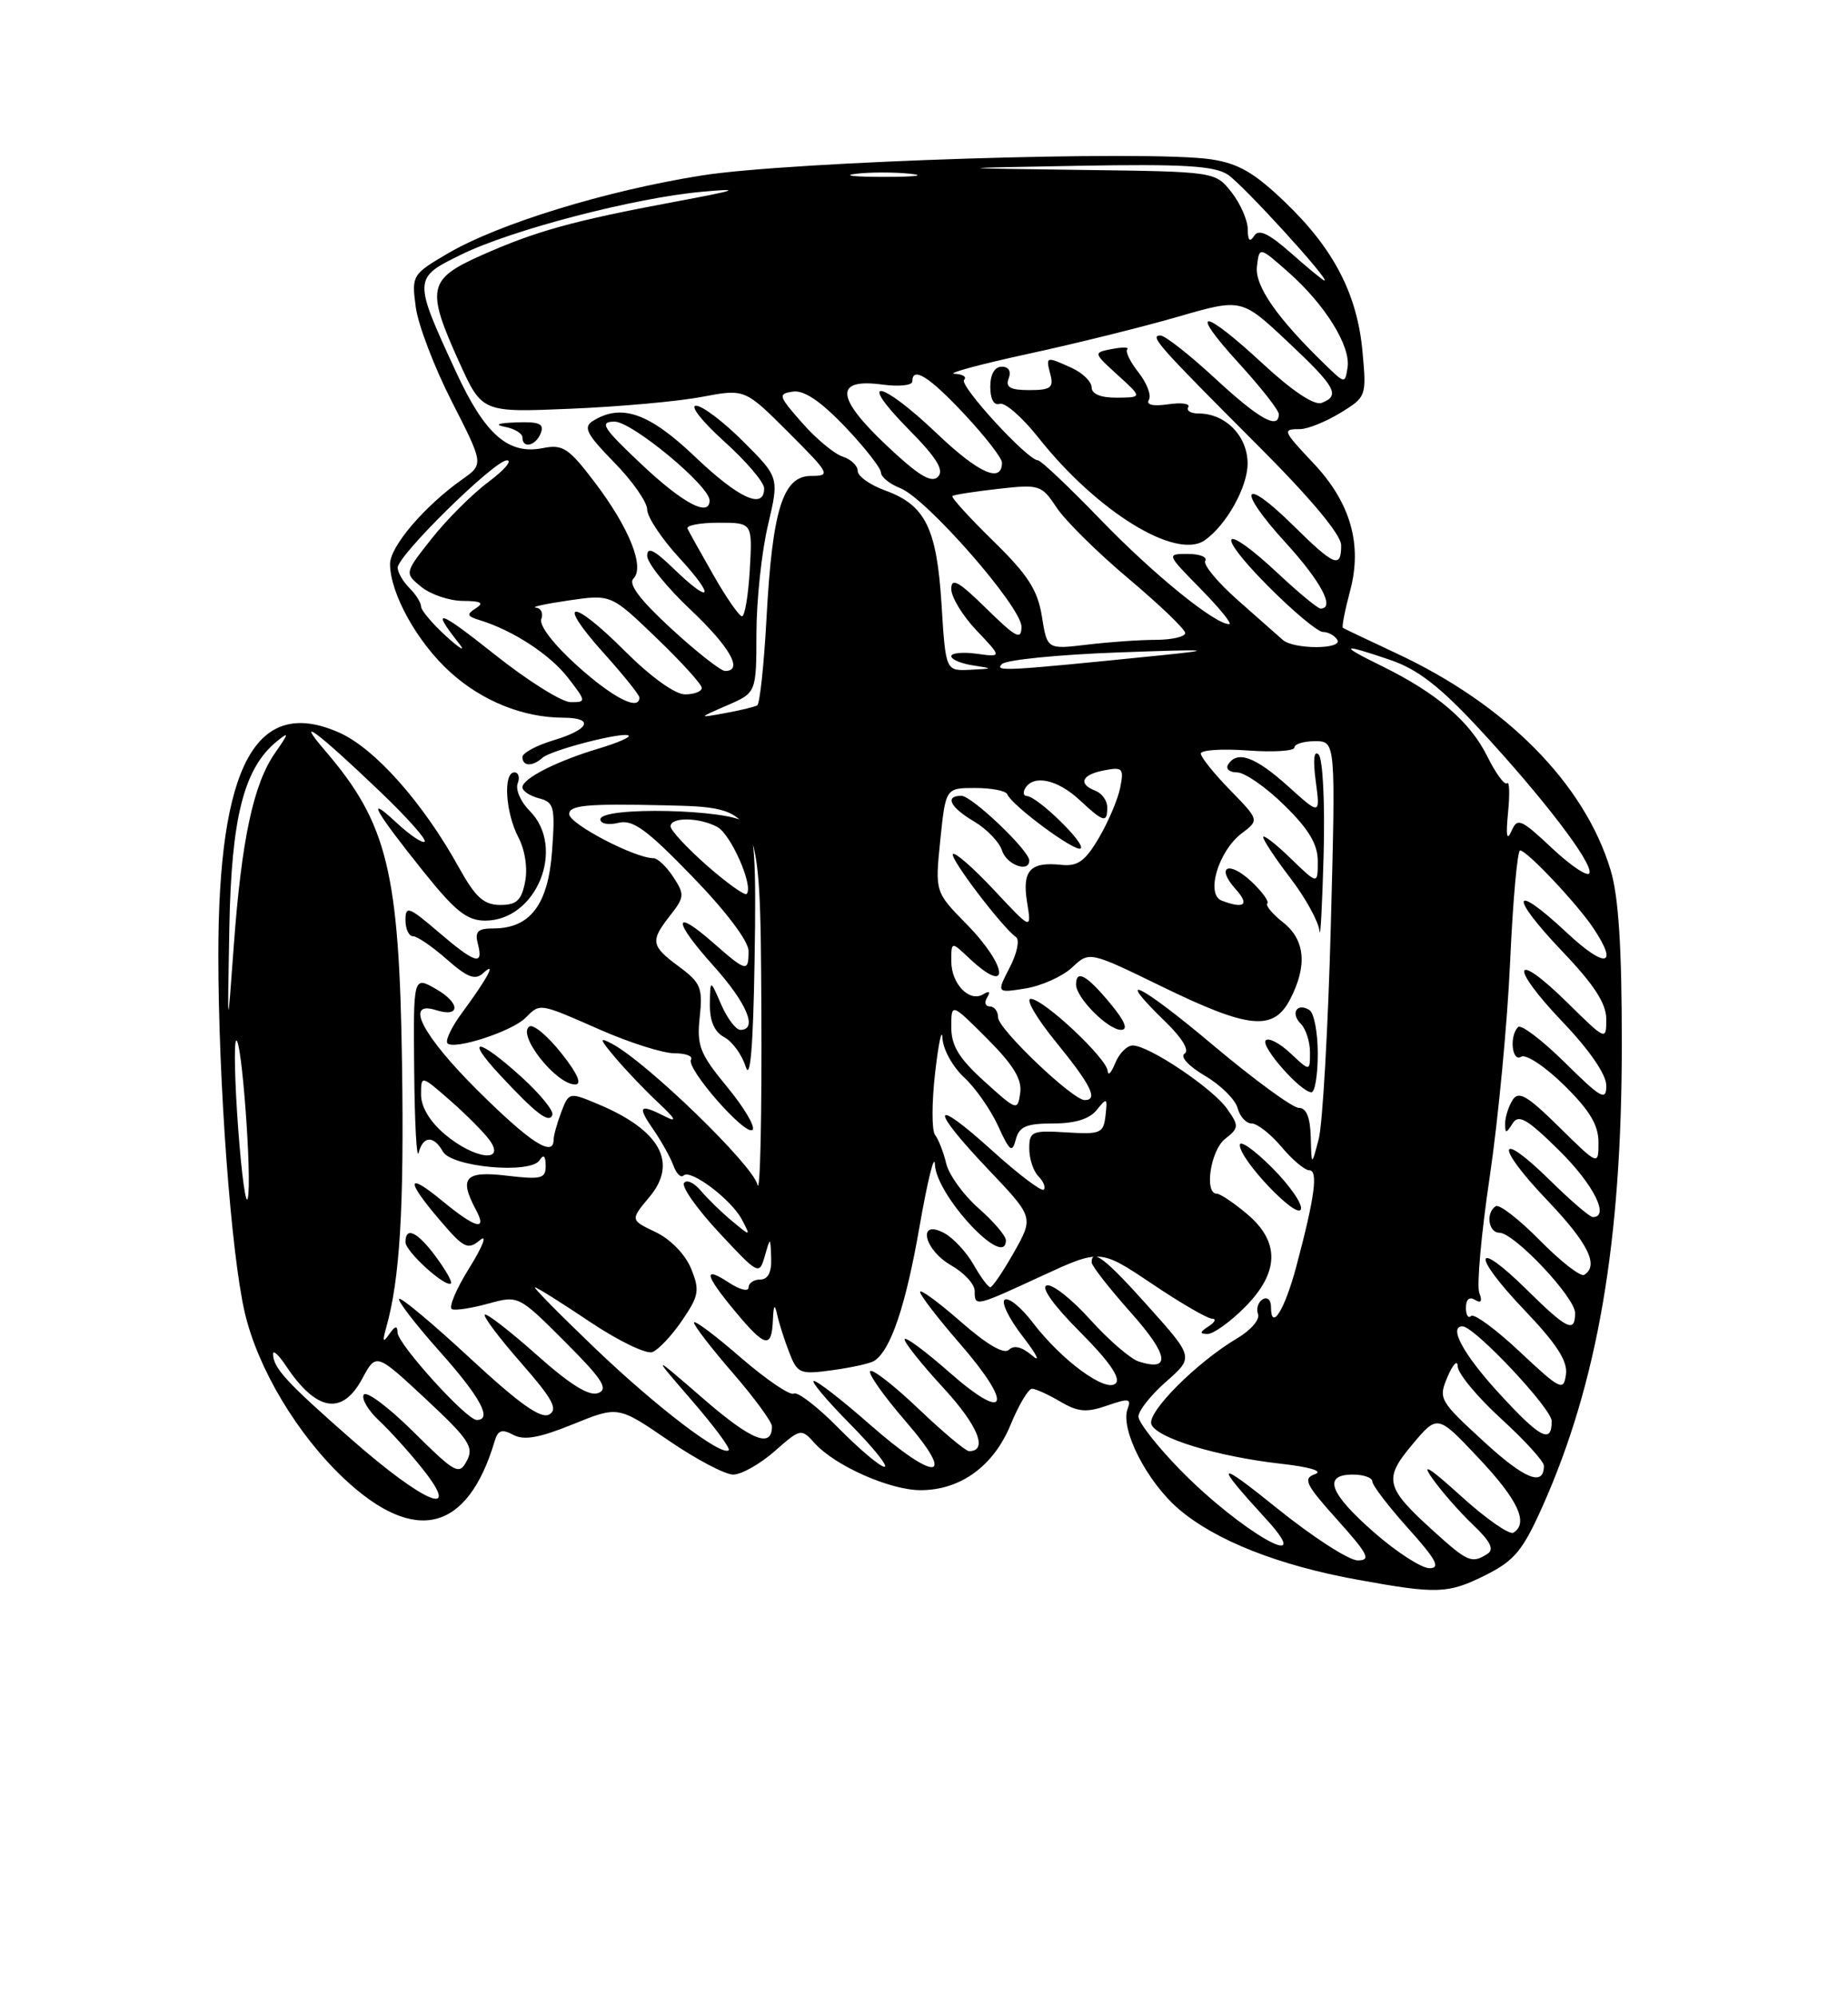 <?xml version="1.0" encoding="UTF-8" standalone="no"?>
<!DOCTYPE svg PUBLIC "-//W3C//DTD SVG 1.1//EN" "http://www.w3.org/Graphics/SVG/1.1/DTD/svg11.dtd" >
<svg xmlns="http://www.w3.org/2000/svg" xmlns:xlink="http://www.w3.org/1999/xlink" version="1.1" viewBox="0 0 237 256">
 <g >
 <path fill="currentColor"
d=" M 190.57 201.86 C 194.21 200.04 195.30 198.72 197.81 193.11 C 204.88 177.27 207.99 159.23 207.99 133.91 C 208.00 121.47 207.58 114.92 206.56 111.54 C 203.22 100.45 193.16 90.28 179.00 83.70 C 175.43 82.03 172.37 80.58 172.22 80.47 C 172.06 80.36 172.48 78.22 173.15 75.72 C 174.74 69.78 173.20 64.42 168.47 59.40 C 164.47 55.15 164.41 55.00 166.75 55.00 C 167.71 54.99 170.02 54.06 171.88 52.93 C 175.22 50.89 175.26 50.79 174.74 45.11 C 174.07 37.72 171.07 31.91 164.79 25.90 C 160.86 22.13 158.81 20.94 155.30 20.42 C 147.37 19.23 101.33 20.69 90.00 22.49 C 77.67 24.45 63.97 28.66 57.42 32.49 C 52.85 35.17 52.78 35.30 53.32 39.36 C 53.62 41.64 55.71 47.10 57.96 51.50 C 62.04 59.50 62.04 59.50 59.27 61.45 C 54.41 64.89 50.00 70.07 50.02 72.32 C 50.06 76.13 53.55 82.38 57.77 86.18 C 61.87 89.88 67.12 91.98 72.25 91.99 C 76.26 92.00 75.61 93.50 71.00 94.88 C 68.80 95.54 67.00 96.51 67.00 97.04 C 67.00 98.23 68.29 98.28 69.55 97.14 C 70.65 96.13 80.06 93.72 80.63 94.29 C 80.84 94.51 79.10 95.25 76.76 95.95 C 71.42 97.54 67.00 99.79 67.00 100.91 C 67.00 101.38 67.96 102.02 69.12 102.32 C 71.07 102.83 71.21 103.41 70.80 109.09 C 70.30 115.96 67.99 119.00 63.27 119.00 C 61.26 119.00 60.87 119.39 61.29 121.00 C 62.03 123.84 60.95 123.50 56.18 119.42 C 52.43 116.21 52.00 116.06 52.00 117.92 C 52.00 119.06 52.43 120.00 52.97 120.00 C 53.50 120.00 55.45 121.33 57.30 122.96 C 59.98 125.32 60.95 125.67 61.99 124.71 C 63.77 123.06 62.51 125.41 59.25 129.82 C 57.90 131.64 57.07 133.40 57.39 133.73 C 58.27 134.60 65.67 132.19 67.38 130.47 C 69.30 128.55 69.07 128.52 77.00 132.00 C 80.76 133.65 85.02 135.00 86.48 135.00 C 87.93 135.00 88.89 135.36 88.62 135.81 C 87.94 136.91 95.62 145.68 96.51 144.81 C 96.90 144.43 95.43 141.95 93.25 139.31 C 89.74 135.05 89.34 134.03 89.74 130.35 C 90.14 126.63 89.87 125.96 87.10 123.91 C 83.46 121.22 83.36 120.63 85.96 117.32 C 87.78 115.00 87.81 114.64 86.35 112.41 C 85.48 111.08 84.34 110.00 83.82 110.00 C 81.42 110.00 73.00 105.60 73.00 104.35 C 73.00 103.20 75.25 102.99 85.25 103.22 C 97.50 103.50 97.50 103.50 97.64 129.00 C 97.72 143.03 97.49 153.30 97.14 151.84 C 96.53 149.29 82.96 136.16 78.50 133.79 C 76.79 132.88 76.85 133.14 78.95 135.61 C 80.29 137.20 82.76 139.79 84.45 141.36 C 86.65 143.42 86.89 143.91 85.32 143.11 C 81.99 141.42 81.69 141.75 83.77 144.75 C 84.82 146.26 85.98 148.35 86.36 149.39 C 86.74 150.43 87.32 151.01 87.66 150.67 C 88.55 149.79 93.80 153.75 95.15 156.32 C 96.29 158.50 96.29 158.50 93.90 156.52 C 92.58 155.43 90.78 153.68 89.89 152.63 C 89.01 151.58 88.03 151.14 87.72 151.64 C 87.41 152.15 89.45 155.02 92.26 158.03 C 97.27 163.40 97.37 163.46 98.08 161.00 C 98.80 158.50 98.80 158.50 98.90 161.25 C 98.97 163.07 98.49 164.00 97.50 164.00 C 96.67 164.00 96.00 164.46 96.00 165.02 C 96.00 165.59 94.88 165.31 93.50 164.41 C 90.12 162.19 90.36 163.36 94.25 168.05 C 98.11 172.70 98.96 172.91 99.12 169.25 C 99.20 167.24 99.35 167.04 99.67 168.50 C 99.91 169.60 100.61 171.79 101.22 173.36 C 102.27 176.06 102.59 176.19 106.75 175.62 C 109.18 175.29 111.58 174.76 112.09 174.44 C 114.21 173.14 116.16 167.37 117.92 157.25 C 118.95 151.34 119.84 147.74 119.90 149.25 C 120.05 153.25 129.00 162.81 129.00 158.97 C 129.00 158.40 127.42 156.55 125.49 154.86 C 123.56 153.16 121.70 150.59 121.35 149.14 C 121.01 147.69 120.36 146.04 119.92 145.47 C 119.48 144.91 119.49 141.31 119.93 137.47 C 120.37 133.64 120.80 131.66 120.87 133.08 C 120.94 134.49 122.18 136.74 123.63 138.08 C 125.08 139.41 127.04 142.22 128.00 144.31 C 129.49 147.58 129.81 147.83 130.27 146.06 C 130.71 144.39 131.61 144.00 135.05 144.00 C 137.88 144.00 139.74 143.42 140.67 142.25 C 141.95 140.64 142.04 140.70 141.78 142.97 C 141.52 145.26 141.15 145.42 136.75 145.14 C 132.33 144.87 132.00 145.02 132.00 147.22 C 132.00 148.53 132.53 150.13 133.18 150.78 C 133.83 151.43 134.13 152.20 133.85 152.48 C 133.57 152.76 130.56 150.48 127.17 147.41 C 119.38 140.37 119.15 141.91 126.79 149.94 C 132.57 156.02 132.57 156.02 130.04 160.51 C 128.64 162.97 127.28 164.99 127.00 164.99 C 126.72 164.99 125.76 163.68 124.85 162.08 C 123.94 160.48 122.25 158.67 121.10 158.05 C 117.59 156.17 118.47 160.19 122.01 162.20 C 123.65 163.14 125.00 164.60 125.00 165.45 C 125.00 167.52 125.02 167.51 133.61 163.54 C 141.09 160.09 141.09 160.09 147.73 164.54 C 151.38 167.00 154.85 169.01 155.44 169.02 C 156.02 169.02 155.82 169.47 155.00 170.00 C 153.85 170.74 153.82 170.97 154.85 170.98 C 155.59 170.99 157.73 169.47 159.60 167.60 C 164.08 163.12 164.19 159.18 159.92 155.59 C 158.23 154.17 156.49 153.00 156.05 153.00 C 154.41 153.00 155.25 147.45 157.10 145.99 C 158.90 144.57 158.92 144.33 157.38 142.13 C 155.55 139.51 147.34 134.00 145.27 134.00 C 144.54 134.00 143.53 135.01 143.03 136.25 C 142.53 137.49 142.10 137.95 142.06 137.29 C 141.98 135.68 133.86 128.06 132.20 128.03 C 131.48 128.01 132.94 130.52 135.45 133.59 C 139.93 139.09 140.87 141.00 139.11 141.00 C 137.56 141.00 128.00 131.88 128.00 130.41 C 128.00 129.63 127.52 129.00 126.94 129.00 C 126.36 129.00 126.20 128.48 126.60 127.85 C 127.05 127.12 126.87 126.96 126.11 127.43 C 124.34 128.53 122.00 126.12 122.00 123.20 C 122.00 120.65 122.00 120.65 124.31 122.83 C 129.62 127.81 129.30 123.90 123.96 118.45 C 119.91 114.33 119.91 114.33 120.59 107.67 C 121.28 101.00 121.28 101.00 125.05 101.00 C 127.13 101.00 128.98 101.35 129.17 101.79 C 129.80 103.29 138.00 109.33 138.60 108.74 C 139.23 108.10 133.04 102.08 131.69 102.03 C 131.25 102.01 131.16 101.55 131.50 101.00 C 132.58 99.26 135.62 99.92 138.41 102.50 C 141.55 105.42 142.00 105.54 142.00 103.47 C 142.00 102.63 141.32 101.68 140.50 101.36 C 138.21 100.48 138.71 99.29 141.60 98.74 C 143.98 98.28 144.16 98.47 143.66 100.97 C 143.36 102.47 142.12 105.37 140.92 107.41 C 139.17 110.38 138.21 111.07 136.11 110.85 C 132.11 110.43 131.06 111.57 131.72 115.64 C 132.30 119.23 132.30 119.23 127.50 114.10 C 124.86 111.28 122.48 109.19 122.21 109.46 C 121.73 109.93 128.52 118.86 130.31 120.12 C 130.79 120.46 130.43 122.21 129.49 124.01 C 127.80 127.29 127.80 127.29 131.54 126.69 C 133.60 126.35 136.28 125.14 137.50 124.00 C 139.71 121.92 139.71 121.92 149.03 126.46 C 160.21 131.90 163.33 132.20 165.47 128.05 C 167.69 123.76 167.38 120.44 164.53 118.21 C 163.18 117.14 162.28 116.06 162.53 115.80 C 162.78 115.55 161.87 114.29 160.50 113.00 C 157.56 110.24 155.86 111.08 158.49 113.99 C 160.29 115.98 159.57 116.54 156.67 115.43 C 154.60 114.63 156.26 109.07 159.25 106.81 C 161.50 105.11 161.50 105.11 157.75 101.26 C 155.69 99.15 154.00 97.04 154.00 96.59 C 154.00 96.13 156.70 95.95 160.00 96.19 C 163.30 96.43 166.00 96.26 166.00 95.81 C 166.00 95.37 167.19 95.00 168.65 95.00 C 171.30 95.00 171.30 95.00 170.67 118.75 C 170.32 131.81 169.62 144.07 169.12 146.00 C 168.20 149.50 168.20 149.50 168.10 145.75 C 168.03 143.21 167.54 142.00 166.57 142.00 C 165.78 142.00 160.83 138.38 155.57 133.96 C 146.18 126.06 142.61 124.32 149.50 131.00 C 151.62 133.06 152.57 134.65 151.92 135.05 C 151.31 135.43 152.42 136.64 154.52 137.88 C 156.55 139.07 158.43 140.94 158.72 142.03 C 159.00 143.11 159.82 144.00 160.53 144.00 C 161.24 144.00 162.96 145.35 164.35 147.00 C 165.73 148.65 167.34 150.00 167.91 150.00 C 169.08 150.00 168.61 153.47 166.26 162.28 C 164.76 167.92 163.00 170.73 163.00 167.50 C 163.00 166.61 162.52 166.18 161.93 166.54 C 161.34 166.91 161.08 167.76 161.34 168.44 C 161.60 169.12 160.40 170.51 158.67 171.53 C 153.47 174.61 147.07 181.02 147.66 182.56 C 148.34 184.33 156.07 186.68 164.26 187.61 C 168.01 188.03 169.75 188.56 168.64 188.95 C 167.06 189.50 167.44 190.28 171.50 194.79 C 175.47 199.21 175.87 200.00 174.12 200.00 C 172.99 200.00 168.33 196.99 163.78 193.32 C 155.94 186.99 155.61 187.33 162.42 194.75 C 169.10 202.05 159.01 196.24 151.32 188.36 C 148.39 185.36 146.00 182.30 146.00 181.56 C 146.00 180.82 147.60 178.80 149.55 177.09 C 153.10 173.97 153.10 173.97 147.30 167.49 C 141.83 161.37 140.00 159.94 140.00 161.80 C 140.00 162.24 142.26 165.13 145.02 168.23 C 149.87 173.67 150.22 175.84 146.04 174.51 C 144.97 174.17 142.16 171.74 139.79 169.11 C 137.43 166.49 134.93 164.52 134.23 164.76 C 133.46 165.01 135.17 167.38 138.53 170.74 C 142.23 174.45 143.76 176.64 143.09 177.31 C 141.85 178.55 136.15 174.38 132.42 169.48 C 130.97 167.58 129.37 166.27 128.86 166.58 C 128.36 166.89 129.40 169.03 131.18 171.32 C 132.96 173.62 133.50 174.72 132.39 173.76 C 131.09 172.64 130.03 172.37 129.40 173.00 C 128.77 173.63 126.59 172.36 123.22 169.41 C 120.35 166.90 118.00 165.18 118.00 165.59 C 118.00 166.01 120.28 168.97 123.07 172.18 C 130.04 180.19 129.23 182.47 121.75 175.89 C 118.59 173.11 116.00 171.21 116.01 171.67 C 116.01 172.13 118.27 174.95 121.04 177.95 C 125.44 182.73 126.75 186.00 124.28 186.00 C 123.85 186.00 120.94 183.57 117.82 180.59 C 114.70 177.62 111.90 175.43 111.60 175.74 C 111.30 176.04 113.33 178.92 116.12 182.14 C 122.80 189.85 120.07 190.06 111.46 182.50 C 108.01 179.47 104.83 177.00 104.38 177.00 C 103.93 177.00 106.01 179.47 109.00 182.50 C 111.99 185.53 113.98 188.00 113.43 188.00 C 112.88 188.00 110.23 185.77 107.54 183.04 C 104.86 180.32 102.28 178.33 101.80 178.62 C 101.33 178.91 98.26 176.82 94.97 173.98 C 91.69 171.13 89.00 169.12 89.00 169.52 C 89.00 169.91 91.25 172.83 94.00 176.00 C 96.75 179.17 99.00 182.25 99.00 182.83 C 99.00 185.68 96.37 184.62 90.25 179.32 C 83.53 173.50 83.53 173.50 88.71 179.48 C 91.55 182.76 93.69 185.64 93.46 185.87 C 92.59 186.75 84.20 180.36 76.32 172.82 C 71.83 168.52 68.35 165.00 68.60 165.00 C 68.86 165.00 72.03 166.99 75.65 169.42 C 79.28 171.85 82.89 173.60 83.67 173.30 C 84.46 172.99 86.18 171.16 87.49 169.23 C 89.64 166.07 89.76 165.38 88.63 162.60 C 87.89 160.79 86.01 158.85 84.10 157.93 C 80.82 156.37 80.82 156.37 83.28 153.43 C 86.98 149.03 84.67 144.85 76.70 141.52 C 73.00 139.97 72.96 139.98 71.98 142.54 C 71.44 143.97 71.00 145.55 71.00 146.07 C 71.00 148.40 68.00 146.46 61.27 139.78 C 54.17 132.72 51.80 128.17 55.92 129.47 C 59.06 130.47 59.07 128.57 55.92 126.77 C 53.00 125.09 53.00 125.09 53.12 137.30 C 53.18 144.01 53.44 148.71 53.69 147.75 C 54.26 145.57 55.62 145.50 56.79 147.59 C 57.91 149.60 68.05 150.51 69.20 148.71 C 69.71 147.90 69.97 148.13 69.98 149.39 C 70.00 151.07 69.45 151.21 65.00 150.69 C 59.63 150.05 58.83 150.94 61.04 155.07 C 62.53 157.85 61.00 157.45 56.73 153.93 C 52.11 150.12 51.99 151.23 56.45 156.44 C 59.49 160.00 60.00 160.25 61.57 158.94 C 62.53 158.15 61.92 159.73 60.20 162.50 C 58.48 165.25 57.48 167.64 57.98 167.81 C 58.48 167.99 60.60 167.65 62.69 167.07 C 66.48 166.03 66.53 166.05 72.45 171.97 C 77.25 176.77 78.07 178.04 76.72 178.55 C 75.56 179.00 73.12 177.48 68.81 173.64 C 65.38 170.59 62.39 168.28 62.17 168.50 C 61.94 168.73 64.04 171.51 66.83 174.69 C 70.87 179.30 71.60 180.64 70.43 181.30 C 69.36 181.90 66.56 179.90 60.29 174.09 C 55.52 169.67 51.42 166.24 51.19 166.48 C 50.95 166.71 53.29 169.74 56.37 173.20 C 61.61 179.07 63.19 182.00 61.14 182.00 C 59.82 182.00 51.00 172.26 50.98 170.79 C 50.97 169.86 50.67 169.92 49.92 171.00 C 49.11 172.16 49.02 171.97 49.53 170.15 C 51.28 163.98 51.83 154.87 51.56 136.50 C 51.21 111.73 49.69 105.54 41.73 96.26 C 37.66 91.52 40.65 93.73 48.72 101.44 C 52.15 104.71 54.73 107.60 54.46 107.87 C 54.20 108.14 52.56 107.04 50.83 105.43 C 46.80 101.67 48.02 103.87 54.34 111.75 C 58.39 116.80 59.90 118.00 62.22 118.00 C 68.82 118.00 72.62 108.62 67.92 103.92 C 66.78 102.78 66.09 101.21 66.39 100.42 C 66.69 99.64 66.50 99.00 65.97 99.00 C 64.51 99.00 64.82 104.13 66.47 107.30 C 67.34 108.96 67.69 111.30 67.34 113.05 C 66.87 115.42 66.24 116.00 64.12 115.99 C 62.04 115.97 60.97 115.00 58.88 111.24 C 54.28 102.91 48.08 95.92 43.48 93.89 C 32.83 89.18 28.00 98.09 28.00 122.46 C 28.01 138.74 29.63 160.68 31.39 168.23 C 33.07 175.44 38.14 183.89 44.16 189.55 C 53.23 198.04 59.97 196.35 63.44 184.71 C 63.85 183.30 64.37 183.13 65.83 183.91 C 67.21 184.65 69.19 184.29 73.48 182.55 C 79.27 180.20 79.27 180.20 85.70 184.60 C 89.23 187.02 92.98 189.00 94.03 189.00 C 95.07 189.00 97.46 187.66 99.33 186.02 C 102.68 183.07 102.75 183.06 104.49 184.99 C 107.11 187.89 114.15 191.00 118.07 191.00 C 123.19 190.99 127.43 187.91 129.61 182.60 C 130.65 180.08 131.88 178.01 132.35 178.00 C 132.81 178.00 134.44 178.74 135.97 179.64 C 138.24 180.98 139.34 181.08 141.98 180.16 C 144.73 179.20 145.12 179.25 144.62 180.55 C 143.62 183.15 147.06 189.90 151.18 193.43 C 155.88 197.45 163.99 200.65 174.12 202.48 C 184.37 204.34 185.70 204.29 190.57 201.86 Z  M 55.90 161.08 C 53.53 157.87 52.00 157.14 52.00 159.21 C 52.00 160.42 57.20 165.12 57.84 164.49 C 58.02 164.31 57.15 162.77 55.90 161.08 Z  M 163.12 149.65 C 160.85 147.38 159.00 146.08 159.00 146.76 C 159.00 148.66 166.37 156.40 166.84 154.99 C 167.06 154.32 165.39 151.92 163.12 149.65 Z  M 66.84 138.01 C 61.33 133.02 59.52 132.83 64.05 137.71 C 68.75 142.76 70.43 144.05 70.84 142.90 C 71.03 142.37 69.23 140.17 66.84 138.01 Z  M 169.00 135.06 C 169.00 132.34 168.52 129.82 167.93 129.46 C 166.34 128.47 165.46 129.86 166.82 131.22 C 167.47 131.87 168.00 133.51 168.00 134.87 C 168.00 137.35 168.00 137.35 165.50 135.00 C 164.13 133.71 162.70 132.97 162.33 133.34 C 161.60 134.07 166.82 140.00 168.19 140.00 C 168.63 140.00 169.00 137.78 169.00 135.06 Z  M 72.00 135.00 C 70.25 132.79 68.41 131.25 67.90 131.56 C 66.25 132.58 71.31 139.00 73.76 139.00 C 74.68 139.00 74.07 137.61 72.00 135.00 Z  M 95.60 105.45 C 93.87 103.72 77.00 103.33 77.00 105.02 C 77.00 105.58 78.02 105.78 79.28 105.47 C 81.14 105.00 82.89 106.26 88.78 112.34 C 93.10 116.79 96.00 120.63 96.00 121.89 C 96.00 124.64 95.73 124.58 91.50 120.87 C 86.27 116.27 86.25 117.95 91.47 123.76 C 95.78 128.55 97.24 132.00 94.95 132.00 C 94.38 132.00 93.27 130.54 92.49 128.75 C 91.08 125.50 91.08 125.50 91.04 128.71 C 91.01 130.87 91.62 132.26 92.88 132.94 C 93.92 133.49 95.16 135.20 95.63 136.72 C 96.22 138.60 96.59 134.21 96.77 123.20 C 97.00 110.01 96.77 106.63 95.60 105.45 Z  M 142.35 128.57 C 139.35 124.96 138.00 124.22 138.00 126.19 C 138.00 127.88 142.09 132.00 143.77 132.00 C 144.73 132.00 144.26 130.87 142.35 128.57 Z  M 169.11 96.71 C 168.51 96.11 168.37 97.35 168.74 100.13 C 169.32 104.50 169.32 104.50 165.16 100.75 C 160.97 96.98 158.65 96.15 157.50 98.00 C 157.16 98.55 157.68 99.00 158.65 99.00 C 159.63 99.00 162.35 100.89 164.71 103.21 C 167.87 106.30 169.00 108.21 169.00 110.40 C 169.00 113.39 169.00 113.39 165.50 110.00 C 163.57 108.13 162.00 106.92 162.00 107.30 C 162.00 107.67 163.57 110.05 165.50 112.57 C 167.43 115.09 169.10 118.13 169.22 119.33 C 169.33 120.52 169.57 116.14 169.75 109.58 C 169.93 102.89 169.65 97.25 169.11 96.71 Z  M 132.00 110.29 C 132.00 109.02 124.63 102.00 123.30 102.00 C 121.11 102.00 121.85 103.48 124.94 105.30 C 126.56 106.26 128.16 107.93 128.51 109.02 C 129.09 110.85 132.00 111.91 132.00 110.29 Z  M 176.23 196.42 C 170.48 191.39 169.60 189.00 173.50 189.00 C 174.88 189.00 176.00 189.40 176.00 189.89 C 176.00 190.38 178.07 193.08 180.59 195.89 C 184.19 199.89 184.78 201.00 183.33 201.00 C 182.30 201.00 179.11 198.94 176.23 196.42 Z  M 183.95 196.34 C 177.64 190.64 177.38 189.60 181.14 185.13 C 184.36 181.29 184.36 181.29 189.64 186.90 C 194.69 192.25 196.07 195.22 194.09 196.45 C 193.58 196.76 190.56 194.65 187.37 191.76 C 183.31 188.07 182.21 187.40 183.70 189.50 C 184.86 191.15 187.21 193.82 188.91 195.44 C 191.16 197.58 191.66 198.60 190.75 199.17 C 188.77 200.43 188.24 200.22 183.95 196.34 Z  M 45.11 184.52 C 36.71 177.15 35.04 175.34 35.02 173.53 C 35.01 172.99 35.74 173.67 36.65 175.03 C 40.57 180.92 43.89 181.48 46.46 176.70 C 48.24 173.39 48.24 173.39 54.60 179.31 C 60.14 184.47 60.81 185.49 59.87 187.23 C 58.87 189.11 58.43 188.87 53.02 183.52 C 49.84 180.37 46.98 178.23 46.65 178.76 C 46.33 179.28 47.22 180.79 48.63 182.10 C 50.04 183.42 52.54 186.19 54.18 188.25 C 59.34 194.73 54.46 192.72 45.11 184.52 Z  M 190.24 184.72 C 184.57 179.51 184.44 179.28 185.66 176.43 C 186.35 174.82 186.93 174.24 186.95 175.15 C 186.98 176.06 189.47 179.06 192.50 181.83 C 195.53 184.59 198.00 187.31 198.00 187.87 C 198.00 190.59 195.54 189.60 190.24 184.72 Z  M 192.10 178.42 C 187.66 173.56 185.74 170.00 187.56 170.00 C 189.08 170.00 199.00 180.53 199.00 182.15 C 199.00 185.14 197.51 184.34 192.10 178.42 Z  M 194.91 173.26 C 191.84 170.37 189.02 168.31 188.66 168.67 C 188.30 169.04 188.00 168.56 188.00 167.61 C 188.00 166.54 188.45 166.16 189.17 166.61 C 189.95 167.09 190.13 166.79 189.71 165.69 C 189.37 164.79 189.97 158.08 191.06 150.78 C 192.14 143.47 193.32 131.09 193.67 123.25 C 194.02 115.41 194.60 109.00 194.95 109.00 C 195.81 109.00 202.28 115.86 204.35 118.97 C 207.63 123.89 205.90 124.18 200.93 119.54 C 193.89 112.95 193.46 114.70 200.34 121.92 C 204.45 126.22 206.00 128.62 206.00 130.64 C 206.00 133.40 205.96 133.39 201.02 128.52 C 194.04 121.65 193.46 123.70 200.34 130.92 C 203.85 134.59 206.00 137.72 206.00 139.14 C 206.00 141.16 205.36 140.80 200.69 136.19 C 197.77 133.31 195.07 131.26 194.69 131.64 C 193.54 132.79 193.90 136.18 195.09 135.44 C 195.69 135.07 198.17 136.71 200.59 139.09 C 203.86 142.30 205.00 144.19 205.00 146.42 C 205.00 149.42 205.00 149.42 199.96 144.46 C 195.84 140.40 194.75 139.77 193.98 141.00 C 193.46 141.83 193.03 143.18 193.03 144.00 C 193.03 145.33 193.14 145.33 193.98 144.00 C 194.75 142.77 195.84 143.40 199.96 147.46 C 204.35 151.79 206.48 156.00 204.28 156.00 C 203.89 156.00 201.43 153.89 198.81 151.31 C 192.01 144.62 191.65 146.74 198.38 153.79 C 203.67 159.33 205.10 162.20 203.17 163.40 C 202.71 163.68 200.16 161.70 197.50 159.00 C 194.84 156.30 192.29 154.32 191.83 154.60 C 190.52 155.42 190.87 158.00 192.29 158.00 C 194.18 158.00 202.00 166.28 202.00 168.29 C 202.00 170.90 200.98 170.41 195.81 165.31 C 188.97 158.57 188.67 160.76 195.46 167.87 C 199.65 172.26 201.07 174.46 200.83 176.17 C 200.52 178.35 200.13 178.15 194.91 173.26 Z  M 30.55 144.71 C 30.11 138.77 29.99 133.68 30.28 133.39 C 30.97 132.70 32.34 151.10 31.78 153.58 C 31.54 154.64 30.99 150.64 30.55 144.71 Z  M 57.08 145.41 C 55.14 143.78 54.00 141.89 54.00 140.31 C 54.00 137.79 54.00 137.79 57.75 141.07 C 59.81 142.87 62.09 145.16 62.81 146.17 C 64.89 149.09 60.81 148.55 57.08 145.41 Z  M 126.25 138.61 C 122.98 135.65 122.00 134.05 122.00 131.65 C 122.00 128.53 122.00 128.53 126.59 133.12 C 129.95 136.48 131.09 138.34 130.84 140.08 C 130.51 142.41 130.41 142.38 126.25 138.61 Z  M 29.41 119.00 C 29.67 104.74 31.28 98.44 35.53 95.00 C 37.11 93.72 37.07 93.94 35.28 96.50 C 32.50 100.48 30.98 107.57 29.98 121.24 C 29.16 132.50 29.16 132.50 29.41 119.00 Z  M 199.08 108.75 C 195.01 104.93 194.60 104.76 193.82 106.56 C 193.25 107.86 193.11 107.08 193.40 104.17 C 193.64 101.78 193.58 100.08 193.28 100.39 C 192.97 100.70 191.83 99.14 190.73 96.93 C 188.53 92.48 184.25 88.82 177.17 85.35 C 171.63 82.64 171.95 82.42 178.31 84.59 C 181.80 85.78 184.66 87.99 189.63 93.34 C 197.86 102.20 204.30 110.62 203.84 111.91 C 203.66 112.44 201.51 111.02 199.08 108.75 Z  M 93.25 90.41 C 97.00 88.79 97.00 88.79 97.01 81.14 C 97.02 76.94 97.68 70.73 98.48 67.35 C 99.93 61.19 99.93 61.19 95.33 56.60 C 92.81 54.07 90.07 52.00 89.26 52.00 C 88.45 52.00 90.08 54.07 92.89 56.59 C 95.70 59.12 98.00 61.82 98.00 62.59 C 98.00 65.39 94.74 63.89 89.09 58.50 C 83.22 52.91 79.65 51.67 76.00 53.98 C 74.77 54.76 75.26 55.69 78.75 59.25 C 81.09 61.63 83.00 64.36 83.00 65.31 C 83.00 66.26 84.86 69.06 87.13 71.52 C 91.85 76.65 91.24 77.60 86.30 72.80 C 83.87 70.46 83.00 70.04 83.00 71.25 C 83.00 72.15 85.47 75.23 88.50 78.09 C 93.63 82.94 95.37 86.00 92.99 86.00 C 92.44 86.00 89.34 83.57 86.10 80.59 C 82.12 76.93 80.54 74.86 81.23 74.17 C 82.72 72.68 80.69 67.63 76.26 61.80 C 72.92 57.41 72.18 56.92 69.59 57.44 C 65.17 58.31 62.18 55.68 58.47 47.64 C 52.97 35.73 52.97 35.65 59.17 32.62 C 65.67 29.44 81.48 25.33 90.13 24.57 C 95.29 24.11 94.60 24.36 86.50 25.87 C 73.50 28.30 68.75 29.61 61.75 32.72 C 54.87 35.78 54.61 36.99 58.91 46.46 C 61.82 52.87 61.82 52.87 73.16 52.39 C 79.40 52.13 86.98 51.45 90.01 50.87 C 95.52 49.83 95.52 49.83 101.11 55.41 C 106.45 60.75 106.58 61.00 104.02 61.00 C 100.40 61.00 99.05 65.30 98.30 79.28 C 97.98 85.21 97.44 90.22 97.11 90.41 C 96.77 90.61 94.92 91.05 93.00 91.40 C 89.50 92.04 89.50 92.04 93.25 90.41 Z  M 69.36 55.50 C 69.81 54.32 69.15 54.03 66.22 54.14 C 63.89 54.22 63.34 54.43 64.75 54.71 C 65.99 54.94 67.00 55.56 67.00 56.07 C 67.00 57.56 68.73 57.14 69.36 55.50 Z  M 63.43 83.88 C 56.18 78.12 55.18 77.81 58.89 82.50 C 59.76 83.60 59.01 83.18 57.23 81.56 C 55.46 79.95 54.00 78.23 54.00 77.74 C 54.00 77.26 53.33 76.18 52.50 75.36 C 51.67 74.53 51.00 73.36 51.00 72.76 C 51.00 71.19 63.41 59.00 65.01 59.00 C 65.75 59.00 64.68 60.25 62.63 61.78 C 60.58 63.31 57.32 66.56 55.38 69.01 C 51.86 73.46 51.86 73.46 54.04 75.23 C 55.24 76.20 57.63 77.01 59.36 77.02 C 61.69 77.03 62.12 77.27 61.03 77.96 C 59.80 78.74 59.88 78.99 61.53 79.49 C 65.78 80.79 70.56 83.91 72.85 86.88 C 75.20 89.92 75.20 90.00 73.19 90.00 C 72.06 90.00 67.67 87.25 63.43 83.88 Z  M 74.06 85.36 C 71.05 82.66 69.11 80.15 69.42 79.36 C 69.70 78.61 69.39 77.94 68.72 77.88 C 68.05 77.81 69.95 77.40 72.93 76.96 C 78.37 76.17 78.37 76.17 84.18 81.76 C 87.38 84.83 90.00 87.72 90.00 88.17 C 90.00 88.63 89.03 89.00 87.85 89.00 C 86.57 89.00 83.45 86.75 80.17 83.48 C 73.29 76.59 71.17 76.75 77.40 83.68 C 79.93 86.49 82.00 89.07 82.00 89.40 C 82.00 91.18 78.62 89.46 74.06 85.36 Z  M 120.75 77.49 C 120.14 67.70 118.67 64.73 113.53 62.87 C 111.59 62.17 110.00 61.04 110.00 60.37 C 110.00 59.69 109.13 58.86 108.06 58.52 C 107.00 58.18 104.66 56.24 102.87 54.20 C 99.81 50.73 99.74 50.48 101.70 50.19 C 103.12 49.99 105.24 51.42 108.37 54.69 C 110.89 57.34 112.96 59.98 112.98 60.56 C 112.99 61.14 114.10 62.04 115.44 62.56 C 118.81 63.86 131.00 77.78 131.00 80.33 C 131.00 82.10 130.31 81.74 126.50 78.00 C 122.94 74.51 122.00 73.98 122.00 75.49 C 122.00 76.55 123.46 78.94 125.25 80.82 C 128.50 84.24 128.50 84.24 125.25 83.79 C 123.46 83.55 122.00 83.69 122.00 84.11 C 122.00 84.52 123.24 85.05 124.75 85.28 C 127.42 85.69 127.41 85.70 124.39 85.85 C 121.28 86.00 121.28 86.00 120.75 77.49 Z  M 128.50 85.11 C 129.05 84.57 135.80 83.90 143.50 83.62 C 155.16 83.20 156.08 83.26 149.00 83.98 C 128.78 86.03 127.50 86.10 128.50 85.11 Z  M 133.62 79.01 C 133.07 75.61 131.83 73.68 127.36 69.32 C 124.30 66.33 121.95 63.74 122.14 63.58 C 122.34 63.41 124.98 63.00 128.01 62.66 C 133.31 62.06 133.58 62.15 135.51 65.06 C 136.60 66.72 140.76 70.83 144.75 74.18 C 148.74 77.54 152.00 80.67 152.00 81.14 C 152.00 81.61 150.31 82.00 148.25 82.01 C 146.19 82.01 142.20 82.29 139.40 82.63 C 134.29 83.24 134.29 83.24 133.62 79.01 Z  M 164.50 82.01 C 163.95 81.52 161.37 79.24 158.76 76.94 C 156.16 74.65 154.27 72.37 154.57 71.88 C 154.87 71.40 153.87 71.00 152.35 71.00 C 149.58 71.00 149.58 71.00 154.00 75.50 C 156.43 77.97 158.07 80.00 157.64 80.00 C 155.78 80.00 147.94 73.63 141.15 66.61 C 137.10 62.42 133.49 59.00 133.11 59.00 C 131.79 59.00 122.96 49.38 123.64 48.69 C 124.02 48.31 123.47 47.96 122.42 47.91 C 121.36 47.87 125.54 46.73 131.70 45.39 C 137.86 44.06 146.58 41.90 151.06 40.60 C 159.22 38.24 159.22 38.24 165.11 43.77 C 171.31 49.59 171.94 50.70 169.50 51.64 C 168.56 52.00 165.75 50.13 161.94 46.61 C 154.14 39.39 152.31 39.37 158.90 46.58 C 161.70 49.65 164.00 52.57 164.00 53.08 C 164.00 55.14 161.46 53.71 155.83 48.50 C 152.56 45.48 149.41 43.00 148.82 43.00 C 147.37 43.00 148.53 44.30 161.18 56.96 C 168.11 63.88 172.00 68.54 172.00 69.89 C 172.00 72.92 171.14 72.57 165.81 67.31 C 159.27 60.87 158.54 62.62 164.87 69.55 C 169.41 74.52 171.26 78.00 169.35 78.00 C 169.00 78.00 166.54 75.97 163.90 73.50 C 156.76 66.82 155.62 68.05 162.50 75.00 C 165.77 78.30 168.99 81.00 169.66 81.00 C 170.33 81.00 171.16 81.45 171.50 82.00 C 172.27 83.25 165.90 83.26 164.50 82.01 Z  M 154.53 69.23 C 157.30 67.27 160.00 62.42 160.00 59.42 C 160.00 55.89 157.17 53.00 153.72 53.00 C 152.71 53.00 152.11 52.63 152.39 52.18 C 152.67 51.73 151.50 51.57 149.81 51.82 C 147.87 52.10 146.95 51.89 147.34 51.25 C 147.69 50.69 147.09 49.12 146.02 47.75 C 144.94 46.39 144.29 45.04 144.57 44.77 C 144.84 44.49 143.97 44.47 142.63 44.73 C 140.19 45.20 140.19 45.20 143.34 48.07 C 146.50 50.94 146.50 50.94 143.25 50.97 C 141.19 50.99 140.00 50.51 140.00 49.66 C 140.00 48.92 138.85 47.80 137.45 47.16 C 134.13 45.65 134.10 45.66 134.71 48.00 C 135.15 49.69 134.74 50.00 132.01 50.00 C 129.56 50.00 128.92 49.64 129.36 48.50 C 129.71 47.59 129.36 47.00 128.47 47.00 C 127.56 47.00 127.00 47.98 127.00 49.58 C 127.00 51.16 127.47 52.01 128.21 51.76 C 128.88 51.54 131.09 53.47 133.13 56.04 C 140.66 65.57 150.85 71.85 154.53 69.23 Z  M 91.51 73.74 C 89.86 70.86 88.36 68.16 88.17 67.75 C 87.99 67.34 89.78 67.00 92.17 67.00 C 96.50 67.00 96.50 67.00 96.16 73.00 C 95.97 76.30 95.52 78.99 95.16 78.99 C 94.80 78.98 93.15 76.62 91.51 73.74 Z  M 82.30 59.54 C 77.30 54.83 76.82 54.07 78.79 54.04 C 81.01 54.00 91.00 62.27 91.00 64.14 C 91.00 66.33 87.60 64.53 82.30 59.54 Z  M 113.64 57.04 C 107.17 50.92 107.01 48.47 113.15 49.29 C 115.27 49.58 117.00 49.40 117.00 48.90 C 117.00 46.90 119.16 48.26 123.71 53.12 C 126.34 55.94 128.50 58.71 128.50 59.29 C 128.50 62.00 125.51 60.67 120.17 55.58 C 112.91 48.66 109.75 48.15 116.49 54.99 C 120.16 58.71 121.12 60.28 120.28 61.12 C 119.44 61.96 117.74 60.92 113.64 57.04 Z  M 170.00 46.79 C 163.78 40.77 160.90 36.64 161.20 34.15 C 161.50 31.60 161.50 31.60 165.21 34.87 C 169.91 39.01 173.24 44.35 172.82 47.09 C 172.50 49.20 172.48 49.19 170.00 46.79 Z  M 165.57 32.44 C 162.67 29.89 161.42 29.31 160.83 30.24 C 160.28 31.10 160.03 30.83 160.02 29.38 C 160.01 28.22 159.07 26.08 157.93 24.63 C 155.85 22.00 155.85 22.00 138.68 21.78 C 121.50 21.55 121.50 21.55 138.39 21.25 C 151.73 21.01 155.73 21.25 157.46 22.38 C 159.39 23.65 170.72 36.06 169.85 35.96 C 169.66 35.94 167.73 34.35 165.57 32.44 Z  M 109.73 22.28 C 111.50 22.06 114.65 22.05 116.73 22.27 C 118.80 22.49 117.35 22.67 113.50 22.67 C 109.65 22.68 107.95 22.50 109.73 22.28 Z  M 90.65 110.93 C 88.09 108.67 86.00 106.42 86.00 105.92 C 86.00 104.70 89.66 104.75 91.99 105.99 C 93.75 106.94 96.69 113.64 95.75 114.58 C 95.51 114.82 93.21 113.18 90.65 110.93 Z "/>
</g>
</svg>